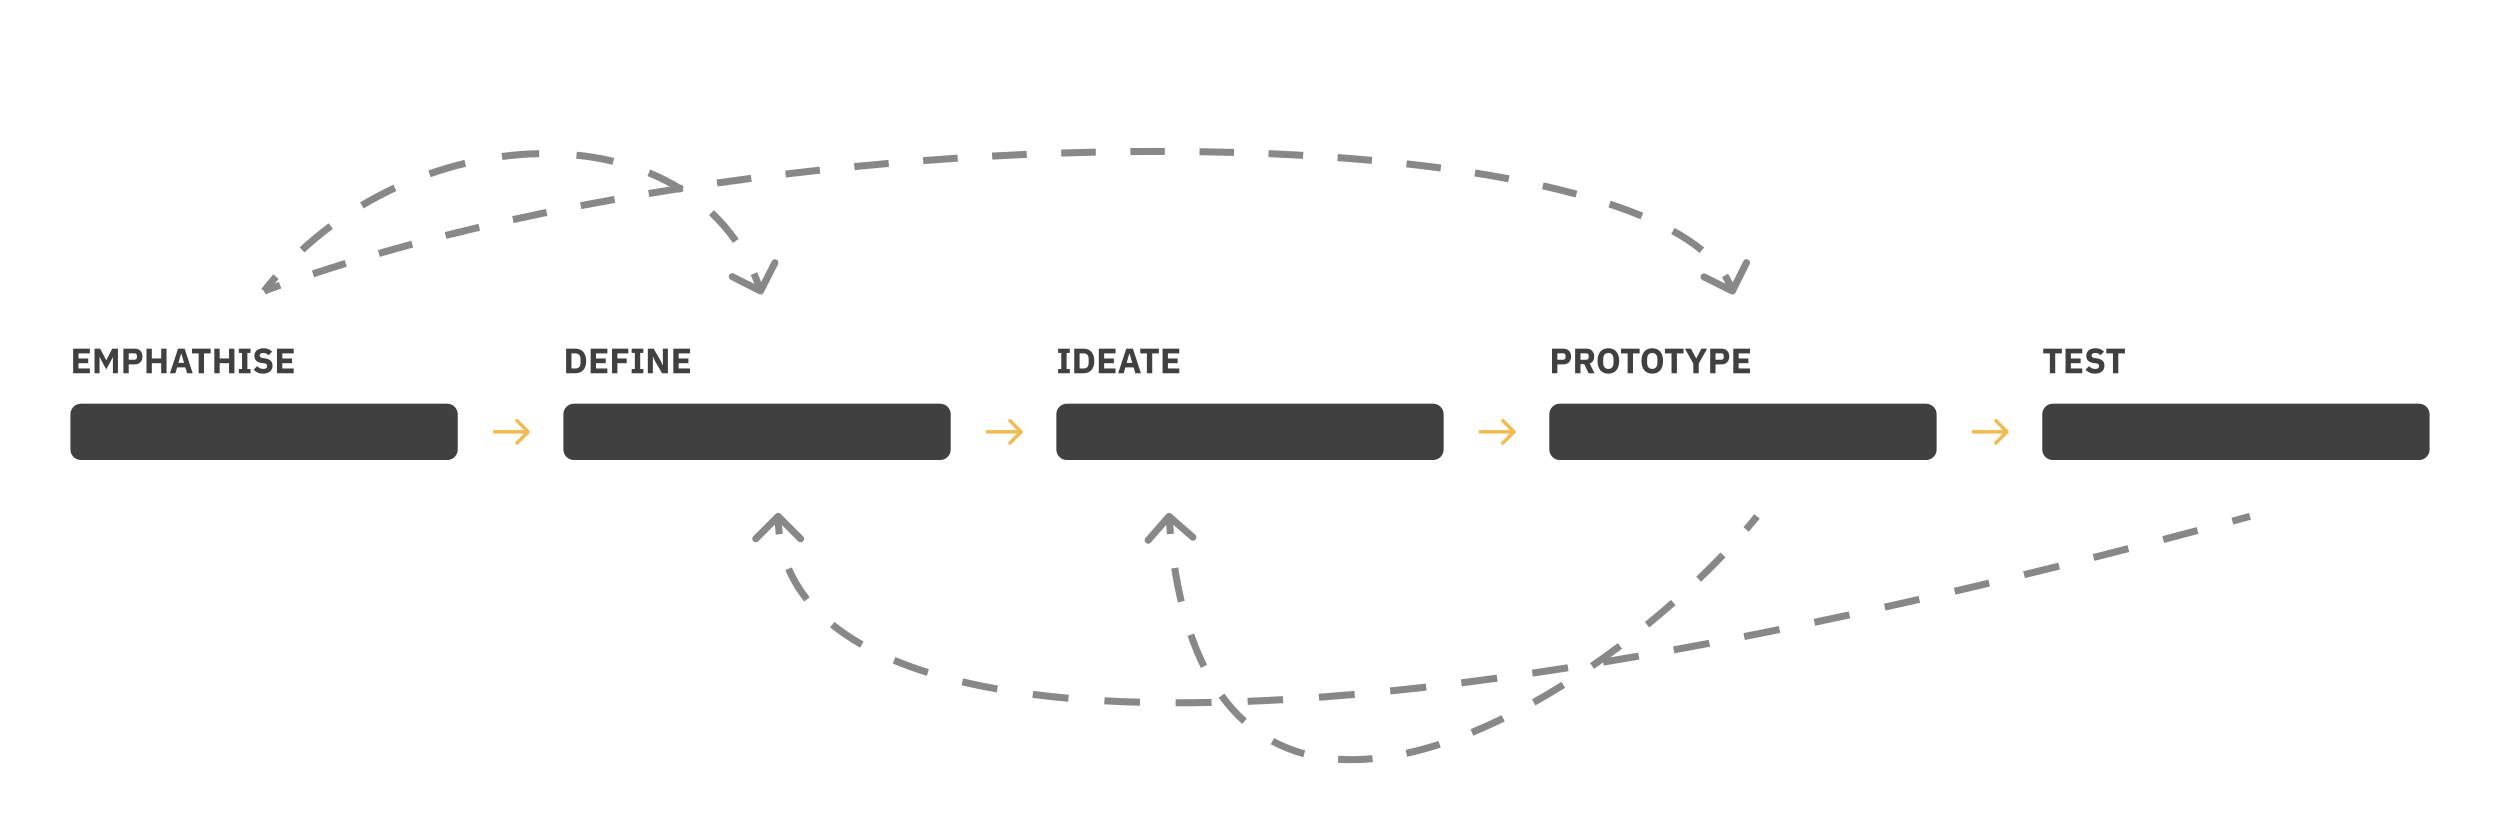 <svg width="710" height="237" viewBox="0 0 710 237" fill="none" xmlns="http://www.w3.org/2000/svg">
<path d="M127 114.648H23C21.343 114.648 20 115.992 20 117.648V127.648C20 129.305 21.343 130.648 23 130.648H127C128.657 130.648 130 129.305 130 127.648V117.648C130 115.992 128.657 114.648 127 114.648Z" fill="#404040"/>
<path d="M267 114.648H163C161.343 114.648 160 115.992 160 117.648V127.648C160 129.305 161.343 130.648 163 130.648H267C268.657 130.648 270 129.305 270 127.648V117.648C270 115.992 268.657 114.648 267 114.648Z" fill="#404040"/>
<path d="M407 114.648H303C301.343 114.648 300 115.992 300 117.648V127.648C300 129.305 301.343 130.648 303 130.648H407C408.657 130.648 410 129.305 410 127.648V117.648C410 115.992 408.657 114.648 407 114.648Z" fill="#404040"/>
<path d="M547 114.648H443C441.343 114.648 440 115.992 440 117.648V127.648C440 129.305 441.343 130.648 443 130.648H547C548.657 130.648 550 129.305 550 127.648V117.648C550 115.992 548.657 114.648 547 114.648Z" fill="#404040"/>
<path d="M687 114.648H583C581.343 114.648 580 115.992 580 117.648V127.648C580 129.305 581.343 130.648 583 130.648H687C688.657 130.648 690 129.305 690 127.648V117.648C690 115.992 688.657 114.648 687 114.648Z" fill="#404040"/>
<path d="M150.354 123.002C150.549 122.807 150.549 122.49 150.354 122.295L147.172 119.113C146.976 118.918 146.66 118.918 146.464 119.113C146.269 119.308 146.269 119.625 146.464 119.82L149.293 122.648L146.464 125.477C146.269 125.672 146.269 125.989 146.464 126.184C146.66 126.379 146.976 126.379 147.172 126.184L150.354 123.002ZM140 123.148H150V122.148H140V123.148Z" fill="#F1BB52"/>
<path d="M290.354 123.002C290.549 122.807 290.549 122.49 290.354 122.295L287.172 119.113C286.976 118.918 286.66 118.918 286.464 119.113C286.269 119.308 286.269 119.625 286.464 119.82L289.293 122.648L286.464 125.477C286.269 125.672 286.269 125.989 286.464 126.184C286.66 126.379 286.976 126.379 287.172 126.184L290.354 123.002ZM280 123.148H290V122.148H280V123.148Z" fill="#F1BB52"/>
<path d="M430.354 123.002C430.549 122.807 430.549 122.49 430.354 122.295L427.172 119.113C426.976 118.918 426.66 118.918 426.464 119.113C426.269 119.308 426.269 119.625 426.464 119.82L429.293 122.648L426.464 125.477C426.269 125.672 426.269 125.989 426.464 126.184C426.66 126.379 426.976 126.379 427.172 126.184L430.354 123.002ZM420 123.148H430V122.148H420V123.148Z" fill="#F1BB52"/>
<path d="M570.354 123.002C570.549 122.807 570.549 122.49 570.354 122.295L567.172 119.113C566.976 118.918 566.66 118.918 566.464 119.113C566.269 119.308 566.269 119.625 566.464 119.82L569.293 122.648L566.464 125.477C566.269 125.672 566.269 125.989 566.464 126.184C566.66 126.379 566.976 126.379 567.172 126.184L570.354 123.002ZM560 123.148H570V122.148H560V123.148Z" fill="#F1BB52"/>
<path d="M215.774 83.094C216.02 83.219 216.321 83.121 216.446 82.875L218.481 78.861C218.606 78.615 218.507 78.314 218.261 78.189C218.015 78.064 217.714 78.162 217.589 78.409L215.78 81.976L212.213 80.168C211.966 80.043 211.665 80.141 211.54 80.387C211.416 80.634 211.514 80.934 211.76 81.059L215.774 83.094ZM75.394 82.956C76.482 81.564 77.604 80.207 78.757 78.888L78.004 78.23C76.839 79.563 75.705 80.933 74.606 82.341L75.394 82.956ZM86.121 71.332C88.724 68.934 91.439 66.691 94.247 64.604L93.651 63.801C90.815 65.909 88.073 68.175 85.443 70.597L86.121 71.332ZM103.028 58.753C106.069 56.943 109.185 55.298 112.356 53.819L111.933 52.913C108.733 54.406 105.587 56.066 102.516 57.893L103.028 58.753ZM122.129 49.843C125.478 48.672 128.86 47.678 132.253 46.864L132.019 45.892C128.594 46.714 125.179 47.717 121.799 48.899L122.129 49.843ZM142.628 44.939C146.157 44.474 149.672 44.207 153.145 44.138L153.125 43.139C149.614 43.208 146.062 43.478 142.497 43.947L142.628 44.939ZM163.677 44.557C167.225 44.917 170.696 45.501 174.06 46.311L174.294 45.338C170.884 44.518 167.369 43.926 163.778 43.562L163.677 44.557ZM184.08 49.533C187.362 50.881 190.488 52.482 193.424 54.34L193.959 53.495C190.971 51.604 187.792 49.977 184.459 48.608L184.08 49.533ZM201.714 60.769C204.235 63.156 206.529 65.803 208.558 68.715L209.378 68.143C207.309 65.174 204.971 62.475 202.402 60.043L201.714 60.769ZM213.662 77.887C214.348 79.468 214.97 81.107 215.525 82.804L216.475 82.493C215.911 80.767 215.277 79.099 214.579 77.489L213.662 77.887ZM215.548 83.54C216.04 83.79 216.642 83.593 216.892 83.101L220.962 75.074C221.212 74.581 221.015 73.979 220.522 73.73C220.03 73.48 219.428 73.677 219.178 74.169L215.56 81.304L208.425 77.686C207.933 77.437 207.331 77.634 207.081 78.126C206.831 78.619 207.028 79.221 207.521 79.47L215.548 83.54ZM75.788 83.264C76.87 81.879 77.986 80.53 79.133 79.217L77.628 77.901C76.456 79.241 75.317 80.618 74.212 82.033L75.788 83.264ZM86.46 71.7C89.049 69.314 91.751 67.082 94.546 65.005L93.353 63.4C90.503 65.518 87.747 67.795 85.105 70.229L86.46 71.7ZM103.284 59.182C106.31 57.381 109.412 55.744 112.567 54.273L111.722 52.46C108.506 53.959 105.345 55.628 102.261 57.464L103.284 59.182ZM122.294 50.315C125.627 49.149 128.993 48.16 132.369 47.35L131.903 45.406C128.461 46.231 125.03 47.239 121.634 48.427L122.294 50.315ZM142.693 45.434C146.204 44.972 149.7 44.706 153.155 44.638L153.115 42.639C149.585 42.708 146.015 42.98 142.432 43.452L142.693 45.434ZM163.626 45.054C167.153 45.412 170.602 45.993 173.943 46.797L174.411 44.852C170.979 44.026 167.44 43.431 163.828 43.065L163.626 45.054ZM183.89 49.996C187.146 51.333 190.247 52.921 193.157 54.762L194.226 53.072C191.213 51.166 188.008 49.525 184.649 48.146L183.89 49.996ZM201.371 61.132C203.867 63.496 206.138 66.117 208.147 69.001L209.788 67.857C207.7 64.86 205.339 62.135 202.745 59.68L201.371 61.132ZM213.203 78.086C213.883 79.653 214.499 81.277 215.05 82.959L216.95 82.338C216.381 80.597 215.742 78.915 215.038 77.29L213.203 78.086Z" fill="#888888"/>
<path d="M491.778 83.096C492.025 83.219 492.325 83.118 492.448 82.871L494.449 78.84C494.571 78.593 494.471 78.293 494.223 78.17C493.976 78.047 493.676 78.148 493.553 78.395L491.774 81.978L488.192 80.2C487.944 80.077 487.644 80.178 487.521 80.425C487.399 80.673 487.5 80.973 487.747 81.095L491.778 83.096ZM75.174 83.117C76.681 82.558 78.2 82.006 79.73 81.459L79.394 80.517C77.86 81.065 76.337 81.62 74.826 82.18L75.174 83.117ZM89.049 78.251C92.106 77.236 95.204 76.243 98.339 75.274L98.043 74.318C94.902 75.29 91.797 76.284 88.734 77.302L89.049 78.251ZM107.742 72.464C110.866 71.563 114.023 70.683 117.211 69.824L116.95 68.858C113.757 69.719 110.595 70.6 107.465 71.503L107.742 72.464ZM126.674 67.358C129.832 66.562 133.016 65.787 136.224 65.032L135.995 64.058C132.782 64.815 129.593 65.591 126.43 66.388L126.674 67.358ZM145.778 62.856C148.956 62.157 152.154 61.477 155.371 60.816L155.169 59.837C151.949 60.499 148.746 61.18 145.564 61.88L145.778 62.856ZM165.01 58.902C168.205 58.29 171.415 57.696 174.639 57.12L174.463 56.136C171.235 56.712 168.021 57.307 164.822 57.92L165.01 58.902ZM184.319 55.453C187.535 54.92 190.763 54.404 193.999 53.906L193.847 52.918C190.607 53.416 187.375 53.933 184.155 54.467L184.319 55.453ZM203.706 52.471C206.941 52.011 210.183 51.569 213.428 51.145L213.299 50.154C210.049 50.578 206.804 51.02 203.566 51.48L203.706 52.471ZM223.164 49.928C226.411 49.541 229.66 49.17 232.91 48.818L232.802 47.824C229.549 48.177 226.296 48.547 223.045 48.935L223.164 49.928ZM242.673 47.812C245.932 47.493 249.189 47.193 252.442 46.91L252.355 45.914C249.098 46.197 245.838 46.498 242.576 46.816L242.673 47.812ZM262.22 46.112C265.491 45.862 268.756 45.631 272.013 45.417L271.947 44.419C268.687 44.633 265.418 44.865 262.144 45.115L262.22 46.112ZM281.789 44.828C285.074 44.648 288.348 44.486 291.609 44.342L291.565 43.343C288.3 43.487 285.023 43.649 281.734 43.83L281.789 44.828ZM301.399 43.965C304.687 43.857 307.96 43.768 311.215 43.697L311.193 42.697C307.934 42.768 304.658 42.858 301.366 42.966L301.399 43.965ZM321.033 43.541C324.313 43.508 327.571 43.495 330.807 43.502L330.809 42.502C327.569 42.495 324.307 42.508 321.023 42.541L321.033 43.541ZM340.657 43.583C343.952 43.631 347.219 43.7 350.455 43.79L350.483 42.79C347.242 42.7 343.971 42.631 340.672 42.583L340.657 43.583ZM360.238 44.129C363.554 44.268 366.834 44.429 370.073 44.613L370.13 43.615C366.885 43.431 363.601 43.269 360.28 43.13L360.238 44.129ZM379.846 45.247C383.141 45.487 386.389 45.753 389.586 46.043L389.677 45.047C386.473 44.757 383.219 44.49 379.919 44.249L379.846 45.247ZM399.393 47.028C402.705 47.395 405.953 47.789 409.135 48.212L409.267 47.22C406.077 46.797 402.821 46.401 399.503 46.034L399.393 47.028ZM418.807 49.616C422.096 50.137 425.301 50.691 428.417 51.277L428.602 50.295C425.476 49.706 422.261 49.151 418.963 48.629L418.807 49.616ZM438.056 53.262C441.358 54.004 444.537 54.788 447.587 55.614L447.848 54.648C444.783 53.819 441.59 53.031 438.276 52.286L438.056 53.262ZM456.968 58.423C460.214 59.498 463.268 60.631 466.116 61.821L466.502 60.898C463.627 59.698 460.549 58.556 457.282 57.473L456.968 58.423ZM474.864 66.011C477.971 67.731 480.698 69.544 483.019 71.449L483.653 70.676C481.277 68.726 478.497 66.879 475.349 65.136L474.864 66.011ZM489.455 78.503C490.338 79.9 491.03 81.335 491.526 82.808L492.474 82.489C491.951 80.935 491.223 79.428 490.301 77.969L489.455 78.503ZM491.555 83.544C492.05 83.79 492.65 83.588 492.896 83.093L496.897 75.032C497.143 74.537 496.941 73.937 496.446 73.691C495.952 73.446 495.352 73.648 495.106 74.142L491.549 81.308L484.383 77.751C483.889 77.505 483.288 77.707 483.043 78.202C482.797 78.697 482.999 79.297 483.494 79.542L491.555 83.544ZM75.348 83.586C76.853 83.028 78.37 82.476 79.898 81.93L79.226 80.046C77.69 80.595 76.165 81.15 74.652 81.711L75.348 83.586ZM89.206 78.725C92.26 77.711 95.354 76.72 98.487 75.751L97.895 73.841C94.751 74.813 91.643 75.809 88.576 76.827L89.206 78.725ZM107.881 72.945C111.002 72.044 114.156 71.165 117.341 70.306L116.82 68.375C113.625 69.236 110.459 70.119 107.326 71.023L107.881 72.945ZM126.796 67.843C129.951 67.048 133.133 66.273 136.339 65.518L135.88 63.572C132.665 64.329 129.473 65.106 126.307 65.903L126.796 67.843ZM145.886 63.345C149.061 62.646 152.257 61.967 155.471 61.306L155.069 59.347C151.846 60.009 148.641 60.691 145.456 61.392L145.886 63.345ZM165.104 59.394C168.297 58.782 171.505 58.188 174.727 57.613L174.375 55.644C171.145 56.221 167.929 56.816 164.728 57.429L165.104 59.394ZM184.4 55.947C187.615 55.413 190.841 54.898 194.075 54.401L193.771 52.424C190.529 52.922 187.296 53.439 184.073 53.974L184.4 55.947ZM203.777 52.966C207.01 52.506 210.249 52.065 213.493 51.641L213.234 49.658C209.983 50.083 206.736 50.525 203.496 50.986L203.777 52.966ZM223.223 50.425C226.468 50.037 229.716 49.667 232.964 49.315L232.748 47.327C229.493 47.68 226.238 48.05 222.986 48.439L223.223 50.425ZM242.722 48.309C245.979 47.991 249.234 47.691 252.485 47.408L252.312 45.416C249.053 45.699 245.791 46 242.527 46.319L242.722 48.309ZM262.258 46.61C265.527 46.361 268.79 46.13 272.046 45.916L271.915 43.92C268.652 44.134 265.382 44.366 262.106 44.616L262.258 46.61ZM281.816 45.327C285.099 45.147 288.372 44.985 291.631 44.842L291.544 42.844C288.277 42.988 284.997 43.15 281.707 43.33L281.816 45.327ZM301.415 44.465C304.702 44.357 307.973 44.267 311.225 44.197L311.182 42.197C307.922 42.268 304.643 42.358 301.349 42.466L301.415 44.465ZM321.038 44.041C324.316 44.008 327.572 43.995 330.806 44.002L330.81 42.002C327.568 41.995 324.303 42.008 321.018 42.041L321.038 44.041ZM340.65 44.083C343.943 44.131 347.207 44.2 350.441 44.289L350.497 42.29C347.254 42.2 343.981 42.131 340.679 42.083L340.65 44.083ZM360.218 44.629C363.531 44.767 366.808 44.928 370.045 45.112L370.159 43.116C366.911 42.931 363.624 42.769 360.301 42.631L360.218 44.629ZM379.809 45.745C383.102 45.986 386.347 46.251 389.541 46.541L389.722 44.549C386.515 44.258 383.259 43.992 379.955 43.751L379.809 45.745ZM399.339 47.525C402.646 47.891 405.891 48.285 409.069 48.707L409.333 46.725C406.139 46.3 402.88 45.905 399.558 45.538L399.339 47.525ZM418.728 50.11C422.013 50.63 425.213 51.183 428.324 51.769L428.694 49.803C425.563 49.214 422.344 48.658 419.041 48.135L418.728 50.11ZM437.947 53.75C441.242 54.49 444.414 55.273 447.456 56.096L447.979 54.166C444.907 53.334 441.706 52.545 438.386 51.798L437.947 53.75ZM456.81 58.897C460.046 59.97 463.088 61.098 465.924 62.282L466.694 60.437C463.807 59.231 460.717 58.085 457.439 56.999L456.81 58.897ZM474.622 66.448C477.707 68.156 480.408 69.953 482.702 71.836L483.971 70.29C481.566 68.317 478.761 66.454 475.591 64.698L474.622 66.448ZM489.033 78.77C489.896 80.136 490.57 81.535 491.052 82.967L492.948 82.329C492.411 80.735 491.665 79.192 490.723 77.702L489.033 78.77Z" fill="#888888"/>
<path d="M221.354 146.295C221.158 146.099 220.842 146.099 220.646 146.295L217.464 149.477C217.269 149.672 217.269 149.989 217.464 150.184C217.66 150.379 217.976 150.379 218.172 150.184L221 147.355L223.828 150.184C224.024 150.379 224.34 150.379 224.536 150.184C224.731 149.989 224.731 149.672 224.536 149.477L221.354 146.295ZM638.869 146.166C637.196 146.621 635.53 147.073 633.869 147.521L634.129 148.487C635.791 148.038 637.458 147.586 639.131 147.131L638.869 146.166ZM623.974 150.173C620.7 151.044 617.448 151.902 614.22 152.746L614.473 153.714C617.703 152.869 620.955 152.01 624.231 151.139L623.974 150.173ZM604.341 155.31C601.015 156.166 597.714 157.008 594.438 157.836L594.683 158.806C597.96 157.977 601.262 157.135 604.59 156.279L604.341 155.31ZM584.685 160.279C581.333 161.111 578.007 161.928 574.708 162.73L574.944 163.702C578.245 162.899 581.572 162.082 584.926 161.249L584.685 160.279ZM564.82 165.11C561.52 165.896 558.249 166.666 555.004 167.422L555.231 168.396C558.477 167.64 561.75 166.869 565.051 166.083L564.82 165.11ZM544.983 169.729C541.672 170.481 538.391 171.218 535.138 171.939L535.355 172.916C538.609 172.194 541.892 171.457 545.205 170.704L544.983 169.729ZM525.15 174.125C521.799 174.848 518.48 175.553 515.193 176.242L515.398 177.221C518.687 176.532 522.008 175.826 525.361 175.102L525.15 174.125ZM505.295 178.285C501.907 178.973 498.555 179.642 495.237 180.293L495.429 181.274C498.749 180.623 502.104 179.953 505.494 179.265L505.295 178.285ZM485.386 182.191C481.969 182.838 478.59 183.464 475.248 184.07L475.427 185.054C478.771 184.447 482.152 183.821 485.572 183.174L485.386 182.191ZM465.329 185.832C461.915 186.425 458.543 186.996 455.212 187.546L455.374 188.533C458.709 187.982 462.084 187.411 465.5 186.817L465.329 185.832ZM445.244 189.149C441.823 189.684 438.447 190.196 435.116 190.685L435.261 191.674C438.596 191.185 441.974 190.672 445.398 190.137L445.244 189.149ZM425.126 192.102C421.688 192.572 418.3 193.017 414.96 193.438L415.085 194.43C418.428 194.009 421.82 193.563 425.262 193.092L425.126 192.102ZM404.984 194.637C401.518 195.034 398.109 195.403 394.754 195.744L394.856 196.739C398.214 196.397 401.628 196.028 405.097 195.631L404.984 194.637ZM384.699 196.702C381.247 197.007 377.857 197.282 374.529 197.527L374.602 198.524C377.936 198.279 381.33 198.004 384.787 197.698L384.699 196.702ZM364.361 198.195C360.94 198.392 357.589 198.555 354.305 198.686L354.345 199.685C357.634 199.554 360.992 199.39 364.418 199.193L364.361 198.195ZM344.067 198.995C340.589 199.065 337.194 199.096 333.881 199.089L333.879 200.089C337.2 200.096 340.602 200.065 344.087 199.995L344.067 198.995ZM323.759 198.944C320.301 198.851 316.941 198.713 313.677 198.532L313.622 199.531C316.895 199.712 320.265 199.85 323.732 199.944L323.759 198.944ZM303.496 197.802C300 197.491 296.628 197.126 293.377 196.709L293.249 197.701C296.514 198.12 299.899 198.486 303.407 198.798L303.496 197.802ZM283.337 195.188C279.869 194.577 276.561 193.899 273.41 193.156L273.181 194.13C276.352 194.877 279.678 195.559 283.163 196.173L283.337 195.188ZM263.666 190.507C260.257 189.443 257.072 188.291 254.106 187.055L253.721 187.979C256.719 189.227 259.932 190.39 263.369 191.462L263.666 190.507ZM245.004 182.63C241.9 180.867 239.125 178.985 236.667 176.996L236.038 177.774C238.542 179.8 241.363 181.712 244.51 183.5L245.004 182.63ZM229.577 169.917C227.409 167.193 225.697 164.324 224.418 161.33L223.498 161.723C224.814 164.802 226.573 167.748 228.794 170.54L229.577 169.917ZM221.811 151.664C221.603 150.02 221.5 148.347 221.5 146.648H220.5C220.5 148.388 220.605 150.102 220.819 151.79L221.811 151.664ZM221.707 145.941C221.317 145.551 220.683 145.551 220.293 145.941L213.929 152.305C213.538 152.696 213.538 153.329 213.929 153.719C214.319 154.11 214.953 154.11 215.343 153.719L221 148.063L226.657 153.719C227.047 154.11 227.681 154.11 228.071 153.719C228.462 153.329 228.462 152.696 228.071 152.305L221.707 145.941ZM638.737 145.683C637.065 146.138 635.399 146.59 633.738 147.038L634.26 148.969C635.922 148.521 637.589 148.068 639.263 147.613L638.737 145.683ZM623.846 149.69C620.572 150.56 617.321 151.418 614.094 152.263L614.6 154.198C617.83 153.352 621.083 152.494 624.36 151.623L623.846 149.69ZM604.216 154.826C600.891 155.682 597.59 156.524 594.315 157.352L594.805 159.291C598.083 158.462 601.386 157.62 604.715 156.763L604.216 154.826ZM584.565 159.793C581.213 160.625 577.888 161.442 574.59 162.244L575.062 164.187C578.364 163.385 581.692 162.567 585.046 161.735L584.565 159.793ZM564.704 164.623C561.405 165.409 558.134 166.179 554.891 166.935L555.345 168.883C558.591 168.126 561.865 167.355 565.167 166.569L564.704 164.623ZM544.872 169.241C541.562 169.994 538.281 170.73 535.03 171.451L535.463 173.404C538.718 172.682 542.002 171.945 545.316 171.191L544.872 169.241ZM525.044 173.636C521.695 174.359 518.377 175.064 515.091 175.753L515.501 177.71C518.791 177.021 522.112 176.315 525.466 175.591L525.044 173.636ZM505.196 177.795C501.809 178.482 498.457 179.152 495.14 179.802L495.525 181.765C498.847 181.113 502.203 180.443 505.594 179.755L505.196 177.795ZM485.293 181.7C481.877 182.346 478.499 182.972 475.159 183.579L475.516 185.546C478.861 184.939 482.244 184.312 485.665 183.665L485.293 181.7ZM465.243 185.34C461.831 185.932 458.46 186.503 455.13 187.053L455.456 189.026C458.792 188.476 462.168 187.904 465.585 187.31L465.243 185.34ZM445.166 188.655C441.747 189.19 438.373 189.701 435.044 190.19L435.334 192.169C438.67 191.679 442.05 191.167 445.475 190.631L445.166 188.655ZM425.059 191.606C421.622 192.076 418.235 192.521 414.898 192.941L415.147 194.926C418.492 194.505 421.886 194.059 425.33 193.588L425.059 191.606ZM404.927 194.14C401.464 194.537 398.056 194.906 394.704 195.247L394.906 197.237C398.267 196.894 401.683 196.525 405.154 196.128L404.927 194.14ZM384.655 196.204C381.205 196.509 377.818 196.783 374.492 197.028L374.639 199.023C377.975 198.777 381.372 198.502 384.831 198.196L384.655 196.204ZM364.332 197.696C360.914 197.892 357.566 198.056 354.285 198.187L354.365 200.185C357.657 200.054 361.018 199.89 364.447 199.693L364.332 197.696ZM344.057 198.495C340.583 198.565 337.192 198.596 333.882 198.589L333.878 200.589C337.203 200.596 340.609 200.565 344.097 200.495L344.057 198.495ZM323.772 198.445C320.319 198.351 316.964 198.214 313.705 198.033L313.594 200.03C316.873 200.212 320.247 200.35 323.718 200.444L323.772 198.445ZM303.54 197.304C300.051 196.994 296.685 196.629 293.44 196.213L293.186 198.196C296.457 198.617 299.849 198.984 303.363 199.296L303.54 197.304ZM283.423 194.696C279.965 194.086 276.666 193.41 273.525 192.67L273.066 194.616C276.247 195.366 279.583 196.05 283.076 196.665L283.423 194.696ZM263.815 190.03C260.419 188.97 257.249 187.823 254.298 186.594L253.529 188.44C256.542 189.695 259.77 190.863 263.22 191.939L263.815 190.03ZM245.251 182.195C242.168 180.445 239.416 178.578 236.982 176.608L235.723 178.163C238.251 180.208 241.094 182.135 244.263 183.934L245.251 182.195ZM229.968 169.606C227.827 166.916 226.139 164.085 224.878 161.134L223.038 161.92C224.372 165.041 226.155 168.026 228.403 170.851L229.968 169.606ZM222.307 151.601C222.102 149.979 222 148.327 222 146.648H220C220 148.408 220.107 150.144 220.323 151.853L222.307 151.601Z" fill="#888888"/>
<path d="M332.329 146.272C332.121 146.09 331.805 146.112 331.623 146.32L328.664 149.71C328.482 149.918 328.504 150.234 328.712 150.415C328.92 150.597 329.236 150.575 329.417 150.367L332.048 147.354L335.061 149.985C335.269 150.166 335.585 150.145 335.767 149.937C335.948 149.729 335.927 149.413 335.719 149.231L332.329 146.272ZM498.611 146.334C497.619 147.559 496.585 148.797 495.511 150.043L496.269 150.696C497.349 149.442 498.39 148.197 499.389 146.963L498.611 146.334ZM488.956 157.257C486.769 159.545 484.47 161.845 482.072 164.141L482.764 164.863C485.172 162.558 487.482 160.247 489.679 157.948L488.956 157.257ZM474.883 170.742C472.474 172.866 469.992 174.97 467.446 177.041L468.077 177.817C470.633 175.737 473.126 173.624 475.544 171.493L474.883 170.742ZM459.769 183.041C457.175 184.986 454.533 186.886 451.853 188.729L452.419 189.553C455.111 187.702 457.764 185.794 460.369 183.841L459.769 183.041ZM443.707 194.073C440.935 195.804 438.136 197.463 435.321 199.036L435.809 199.909C438.639 198.327 441.452 196.66 444.236 194.921L443.707 194.073ZM426.688 203.558C423.732 205.002 420.771 206.338 417.817 207.551L418.197 208.476C421.172 207.254 424.153 205.909 427.127 204.457L426.688 203.558ZM408.695 210.902C405.535 211.921 402.4 212.778 399.306 213.454L399.519 214.431C402.648 213.747 405.814 212.881 409.002 211.854L408.695 210.902ZM389.752 214.964C386.442 215.272 383.203 215.337 380.056 215.132L379.991 216.129C383.196 216.338 386.488 216.272 389.845 215.959L389.752 214.964ZM370.543 213.587C367.427 212.746 364.437 211.571 361.598 210.034L361.122 210.913C364.032 212.489 367.095 213.692 370.282 214.553L370.543 213.587ZM353.765 204.489C351.467 202.418 349.311 200.02 347.317 197.268L346.507 197.855C348.54 200.66 350.743 203.112 353.096 205.232L353.765 204.489ZM342.377 189.036C341.02 186.303 339.779 183.328 338.664 180.098L337.719 180.424C338.847 183.691 340.104 186.706 341.482 189.481L342.377 189.036ZM335.974 170.767C335.261 167.767 334.637 164.592 334.108 161.236L333.12 161.391C333.653 164.771 334.281 167.972 335.001 170.998L335.974 170.767ZM332.903 151.6C332.749 149.975 332.614 148.313 332.499 146.615L331.501 146.682C331.617 148.389 331.753 150.06 331.908 151.694L332.903 151.6ZM332.658 145.895C332.242 145.532 331.61 145.575 331.247 145.991L325.328 152.771C324.965 153.187 325.007 153.819 325.424 154.182C325.84 154.545 326.471 154.502 326.834 154.086L332.096 148.06L338.122 153.321C338.538 153.684 339.17 153.641 339.533 153.225C339.896 152.809 339.854 152.177 339.438 151.814L332.658 145.895ZM498.223 146.019C497.234 147.24 496.203 148.474 495.132 149.717L496.648 151.022C497.731 149.764 498.775 148.515 499.777 147.278L498.223 146.019ZM488.595 156.911C486.413 159.194 484.119 161.489 481.726 163.78L483.109 165.224C485.523 162.914 487.838 160.598 490.041 158.293L488.595 156.911ZM474.552 170.367C472.149 172.486 469.671 174.586 467.131 176.653L468.393 178.205C470.954 176.121 473.451 174.004 475.875 171.868L474.552 170.367ZM459.469 182.641C456.88 184.582 454.244 186.478 451.569 188.317L452.702 189.965C455.4 188.11 458.059 186.198 460.669 184.241L459.469 182.641ZM443.442 193.649C440.677 195.376 437.885 197.03 435.077 198.6L436.052 200.345C438.89 198.76 441.71 197.089 444.501 195.345L443.442 193.649ZM426.469 203.109C423.522 204.548 420.57 205.88 417.627 207.088L418.387 208.938C421.372 207.712 424.363 206.363 427.346 204.906L426.469 203.109ZM408.542 210.426C405.396 211.44 402.276 212.293 399.199 212.966L399.626 214.92C402.772 214.232 405.954 213.362 409.155 212.33L408.542 210.426ZM389.706 214.466C386.42 214.772 383.207 214.836 380.088 214.633L379.958 216.628C383.192 216.839 386.511 216.772 389.892 216.457L389.706 214.466ZM370.673 213.105C367.593 212.273 364.639 211.112 361.836 209.594L360.884 211.353C363.83 212.948 366.929 214.165 370.152 215.035L370.673 213.105ZM354.1 204.117C351.829 202.072 349.696 199.699 347.722 196.975L346.102 198.148C348.155 200.981 350.381 203.459 352.761 205.603L354.1 204.117ZM342.825 188.813C341.478 186.101 340.245 183.146 339.137 179.935L337.246 180.587C338.381 183.873 339.646 186.908 341.034 189.703L342.825 188.813ZM336.46 170.651C335.75 167.665 335.129 164.502 334.602 161.158L332.626 161.469C333.161 164.861 333.792 168.074 334.515 171.114L336.46 170.651ZM333.401 151.553C333.247 149.932 333.113 148.275 332.998 146.581L331.002 146.716C331.118 148.428 331.254 150.103 331.41 151.742L333.401 151.553Z" fill="#888888"/>
<path d="M20.77 106V99.02H25.52V100.37H22.29V101.8H25.06V103.14H22.29V104.65H25.52V106H20.77ZM32.064 101.42H32.034L31.524 102.44L30.164 104.91L28.834 102.45L28.304 101.35H28.274V106H26.844V99.02H28.454L30.164 102.29H30.184L31.874 99.02H33.494V106H32.064V101.42ZM35.038 106V99.02H38.338C38.664 99.02 38.958 99.077 39.218 99.19C39.478 99.297 39.698 99.447 39.878 99.64C40.064 99.833 40.208 100.07 40.308 100.35C40.408 100.623 40.458 100.923 40.458 101.25C40.458 101.583 40.408 101.887 40.308 102.16C40.208 102.433 40.064 102.667 39.878 102.86C39.698 103.053 39.478 103.207 39.218 103.32C38.958 103.427 38.664 103.48 38.338 103.48H36.558V106H35.038ZM36.558 102.16H38.158C38.384 102.16 38.561 102.103 38.688 101.99C38.821 101.87 38.888 101.697 38.888 101.47V101.03C38.888 100.803 38.821 100.633 38.688 100.52C38.561 100.4 38.384 100.34 38.158 100.34H36.558V102.16ZM45.78 103.14H43.12V106H41.6V99.02H43.12V101.8H45.78V99.02H47.3V106H45.78V103.14ZM53.136 106L52.636 104.34H50.306L49.806 106H48.266L50.566 99.02H52.446L54.716 106H53.136ZM51.486 100.4H51.436L50.666 103.05H52.266L51.486 100.4ZM57.938 100.37V106H56.418V100.37H54.528V99.02H59.828V100.37H57.938ZM65.048 103.14H62.388V106H60.868V99.02H62.388V101.8H65.048V99.02H66.568V106H65.048V103.14ZM67.834 106V104.79H68.734V100.23H67.834V99.02H71.154V100.23H70.254V104.79H71.154V106H67.834ZM74.68 106.12C74.067 106.12 73.547 106.017 73.12 105.81C72.694 105.597 72.33 105.323 72.03 104.99L73.03 103.98C73.504 104.513 74.087 104.78 74.78 104.78C75.154 104.78 75.43 104.703 75.61 104.55C75.79 104.397 75.88 104.193 75.88 103.94C75.88 103.747 75.827 103.587 75.72 103.46C75.614 103.327 75.397 103.237 75.07 103.19L74.38 103.1C73.64 103.007 73.097 102.783 72.75 102.43C72.41 102.077 72.24 101.607 72.24 101.02C72.24 100.707 72.3 100.42 72.42 100.16C72.54 99.9 72.71 99.677 72.93 99.49C73.157 99.303 73.43 99.16 73.75 99.06C74.077 98.953 74.447 98.9 74.86 98.9C75.387 98.9 75.85 98.983 76.25 99.15C76.65 99.317 76.994 99.56 77.28 99.88L76.27 100.9C76.104 100.707 75.9 100.55 75.66 100.43C75.427 100.303 75.13 100.24 74.77 100.24C74.43 100.24 74.177 100.3 74.01 100.42C73.844 100.54 73.76 100.707 73.76 100.92C73.76 101.16 73.824 101.333 73.95 101.44C74.084 101.547 74.297 101.623 74.59 101.67L75.28 101.78C76 101.893 76.534 102.117 76.88 102.45C77.227 102.777 77.4 103.243 77.4 103.85C77.4 104.183 77.34 104.49 77.22 104.77C77.1 105.05 76.924 105.29 76.69 105.49C76.464 105.69 76.18 105.847 75.84 105.96C75.5 106.067 75.114 106.12 74.68 106.12ZM78.661 106V99.02H83.411V100.37H80.181V101.8H82.951V103.14H80.181V104.65H83.411V106H78.661Z" fill="#404040"/>
<path d="M160.77 99.02H163.4C163.86 99.02 164.28 99.093 164.66 99.24C165.04 99.387 165.363 99.607 165.63 99.9C165.897 100.187 166.103 100.55 166.25 100.99C166.397 101.423 166.47 101.93 166.47 102.51C166.47 103.09 166.397 103.6 166.25 104.04C166.103 104.473 165.897 104.837 165.63 105.13C165.363 105.417 165.04 105.633 164.66 105.78C164.28 105.927 163.86 106 163.4 106H160.77V99.02ZM163.4 104.65C163.853 104.65 164.21 104.523 164.47 104.27C164.73 104.017 164.86 103.61 164.86 103.05V101.97C164.86 101.41 164.73 101.003 164.47 100.75C164.21 100.497 163.853 100.37 163.4 100.37H162.29V104.65H163.4ZM167.743 106V99.02H172.493V100.37H169.263V101.8H172.033V103.14H169.263V104.65H172.493V106H167.743ZM173.817 106V99.02H178.447V100.37H175.337V101.8H177.987V103.14H175.337V106H173.817ZM179.396 106V104.79H180.296V100.23H179.396V99.02H182.716V100.23H181.816V104.79H182.716V106H179.396ZM186.113 102.7L185.443 101.3H185.413V106H183.983V99.02H185.643L187.553 102.32L188.223 103.72H188.253V99.02H189.683V106H188.023L186.113 102.7ZM191.219 106V99.02H195.969V100.37H192.739V101.8H195.509V103.14H192.739V104.65H195.969V106H191.219Z" fill="#404040"/>
<path d="M300.5 106V104.79H301.4V100.23H300.5V99.02H303.82V100.23H302.92V104.79H303.82V106H300.5ZM305.086 99.02H307.716C308.176 99.02 308.596 99.093 308.976 99.24C309.356 99.387 309.68 99.607 309.946 99.9C310.213 100.187 310.42 100.55 310.566 100.99C310.713 101.423 310.786 101.93 310.786 102.51C310.786 103.09 310.713 103.6 310.566 104.04C310.42 104.473 310.213 104.837 309.946 105.13C309.68 105.417 309.356 105.633 308.976 105.78C308.596 105.927 308.176 106 307.716 106H305.086V99.02ZM307.716 104.65C308.17 104.65 308.526 104.523 308.786 104.27C309.046 104.017 309.176 103.61 309.176 103.05V101.97C309.176 101.41 309.046 101.003 308.786 100.75C308.526 100.497 308.17 100.37 307.716 100.37H306.606V104.65H307.716ZM312.059 106V99.02H316.809V100.37H313.579V101.8H316.349V103.14H313.579V104.65H316.809V106H312.059ZM322.433 106L321.933 104.34H319.603L319.103 106H317.563L319.863 99.02H321.743L324.013 106H322.433ZM320.783 100.4H320.733L319.963 103.05H321.563L320.783 100.4ZM327.235 100.37V106H325.715V100.37H323.825V99.02H329.125V100.37H327.235ZM330.165 106V99.02H334.915V100.37H331.685V101.8H334.455V103.14H331.685V104.65H334.915V106H330.165Z" fill="#404040"/>
<path d="M440.77 106V99.02H444.07C444.397 99.02 444.69 99.077 444.95 99.19C445.21 99.297 445.43 99.447 445.61 99.64C445.797 99.833 445.94 100.07 446.04 100.35C446.14 100.623 446.19 100.923 446.19 101.25C446.19 101.583 446.14 101.887 446.04 102.16C445.94 102.433 445.797 102.667 445.61 102.86C445.43 103.053 445.21 103.207 444.95 103.32C444.69 103.427 444.397 103.48 444.07 103.48H442.29V106H440.77ZM442.29 102.16H443.89C444.117 102.16 444.293 102.103 444.42 101.99C444.553 101.87 444.62 101.697 444.62 101.47V101.03C444.62 100.803 444.553 100.633 444.42 100.52C444.293 100.4 444.117 100.34 443.89 100.34H442.29V102.16ZM448.853 106H447.333V99.02H450.643C450.963 99.02 451.253 99.073 451.513 99.18C451.773 99.287 451.993 99.44 452.173 99.64C452.359 99.833 452.503 100.067 452.603 100.34C452.703 100.613 452.753 100.917 452.753 101.25C452.753 101.723 452.646 102.137 452.433 102.49C452.226 102.843 451.909 103.1 451.483 103.26L452.853 106H451.163L449.943 103.44H448.853V106ZM450.453 102.16C450.679 102.16 450.856 102.103 450.983 101.99C451.116 101.87 451.183 101.697 451.183 101.47V101.03C451.183 100.803 451.116 100.633 450.983 100.52C450.856 100.4 450.679 100.34 450.453 100.34H448.853V102.16H450.453ZM456.773 106.12C456.313 106.12 455.893 106.043 455.513 105.89C455.133 105.737 454.81 105.51 454.543 105.21C454.276 104.903 454.07 104.527 453.923 104.08C453.776 103.627 453.703 103.103 453.703 102.51C453.703 101.917 453.776 101.397 453.923 100.95C454.07 100.497 454.276 100.12 454.543 99.82C454.81 99.513 455.133 99.283 455.513 99.13C455.893 98.977 456.313 98.9 456.773 98.9C457.233 98.9 457.653 98.977 458.033 99.13C458.413 99.283 458.736 99.513 459.003 99.82C459.27 100.12 459.476 100.497 459.623 100.95C459.77 101.397 459.843 101.917 459.843 102.51C459.843 103.103 459.77 103.627 459.623 104.08C459.476 104.527 459.27 104.903 459.003 105.21C458.736 105.51 458.413 105.737 458.033 105.89C457.653 106.043 457.233 106.12 456.773 106.12ZM456.773 104.77C457.233 104.77 457.59 104.62 457.843 104.32C458.103 104.02 458.233 103.59 458.233 103.03V101.99C458.233 101.43 458.103 101 457.843 100.7C457.59 100.4 457.233 100.25 456.773 100.25C456.313 100.25 455.953 100.4 455.693 100.7C455.44 101 455.313 101.43 455.313 101.99V103.03C455.313 103.59 455.44 104.02 455.693 104.32C455.953 104.62 456.313 104.77 456.773 104.77ZM463.768 100.37V106H462.248V100.37H460.358V99.02H465.658V100.37H463.768ZM469.244 106.12C468.784 106.12 468.364 106.043 467.984 105.89C467.604 105.737 467.28 105.51 467.014 105.21C466.747 104.903 466.54 104.527 466.394 104.08C466.247 103.627 466.174 103.103 466.174 102.51C466.174 101.917 466.247 101.397 466.394 100.95C466.54 100.497 466.747 100.12 467.014 99.82C467.28 99.513 467.604 99.283 467.984 99.13C468.364 98.977 468.784 98.9 469.244 98.9C469.704 98.9 470.124 98.977 470.504 99.13C470.884 99.283 471.207 99.513 471.474 99.82C471.74 100.12 471.947 100.497 472.094 100.95C472.24 101.397 472.314 101.917 472.314 102.51C472.314 103.103 472.24 103.627 472.094 104.08C471.947 104.527 471.74 104.903 471.474 105.21C471.207 105.51 470.884 105.737 470.504 105.89C470.124 106.043 469.704 106.12 469.244 106.12ZM469.244 104.77C469.704 104.77 470.06 104.62 470.314 104.32C470.574 104.02 470.704 103.59 470.704 103.03V101.99C470.704 101.43 470.574 101 470.314 100.7C470.06 100.4 469.704 100.25 469.244 100.25C468.784 100.25 468.424 100.4 468.164 100.7C467.91 101 467.784 101.43 467.784 101.99V103.03C467.784 103.59 467.91 104.02 468.164 104.32C468.424 104.62 468.784 104.77 469.244 104.77ZM476.239 100.37V106H474.719V100.37H472.829V99.02H478.129V100.37H476.239ZM480.908 106V103.27L478.518 99.02H480.218L481.718 101.8H481.738L483.178 99.02H484.828L482.438 103.26V106H480.908ZM485.692 106V99.02H488.992C489.319 99.02 489.612 99.077 489.872 99.19C490.132 99.297 490.352 99.447 490.532 99.64C490.719 99.833 490.862 100.07 490.962 100.35C491.062 100.623 491.112 100.923 491.112 101.25C491.112 101.583 491.062 101.887 490.962 102.16C490.862 102.433 490.719 102.667 490.532 102.86C490.352 103.053 490.132 103.207 489.872 103.32C489.612 103.427 489.319 103.48 488.992 103.48H487.212V106H485.692ZM487.212 102.16H488.812C489.039 102.16 489.215 102.103 489.342 101.99C489.475 101.87 489.542 101.697 489.542 101.47V101.03C489.542 100.803 489.475 100.633 489.342 100.52C489.215 100.4 489.039 100.34 488.812 100.34H487.212V102.16ZM492.254 106V99.02H497.004V100.37H493.774V101.8H496.544V103.14H493.774V104.65H497.004V106H492.254Z" fill="#404040"/>
<path d="M583.68 100.37V106H582.16V100.37H580.27V99.02H585.57V100.37H583.68ZM586.61 106V99.02H591.36V100.37H588.13V101.8H590.9V103.14H588.13V104.65H591.36V106H586.61ZM594.944 106.12C594.331 106.12 593.811 106.017 593.384 105.81C592.957 105.597 592.594 105.323 592.294 104.99L593.294 103.98C593.767 104.513 594.351 104.78 595.044 104.78C595.417 104.78 595.694 104.703 595.874 104.55C596.054 104.397 596.144 104.193 596.144 103.94C596.144 103.747 596.091 103.587 595.984 103.46C595.877 103.327 595.661 103.237 595.334 103.19L594.644 103.1C593.904 103.007 593.361 102.783 593.014 102.43C592.674 102.077 592.504 101.607 592.504 101.02C592.504 100.707 592.564 100.42 592.684 100.16C592.804 99.9 592.974 99.677 593.194 99.49C593.421 99.303 593.694 99.16 594.014 99.06C594.341 98.953 594.711 98.9 595.124 98.9C595.651 98.9 596.114 98.983 596.514 99.15C596.914 99.317 597.257 99.56 597.544 99.88L596.534 100.9C596.367 100.707 596.164 100.55 595.924 100.43C595.691 100.303 595.394 100.24 595.034 100.24C594.694 100.24 594.441 100.3 594.274 100.42C594.107 100.54 594.024 100.707 594.024 100.92C594.024 101.16 594.087 101.333 594.214 101.44C594.347 101.547 594.561 101.623 594.854 101.67L595.544 101.78C596.264 101.893 596.797 102.117 597.144 102.45C597.491 102.777 597.664 103.243 597.664 103.85C597.664 104.183 597.604 104.49 597.484 104.77C597.364 105.05 597.187 105.29 596.954 105.49C596.727 105.69 596.444 105.847 596.104 105.96C595.764 106.067 595.377 106.12 594.944 106.12ZM601.6 100.37V106H600.08V100.37H598.19V99.02H603.49V100.37H601.6Z" fill="#404040"/>
</svg>
